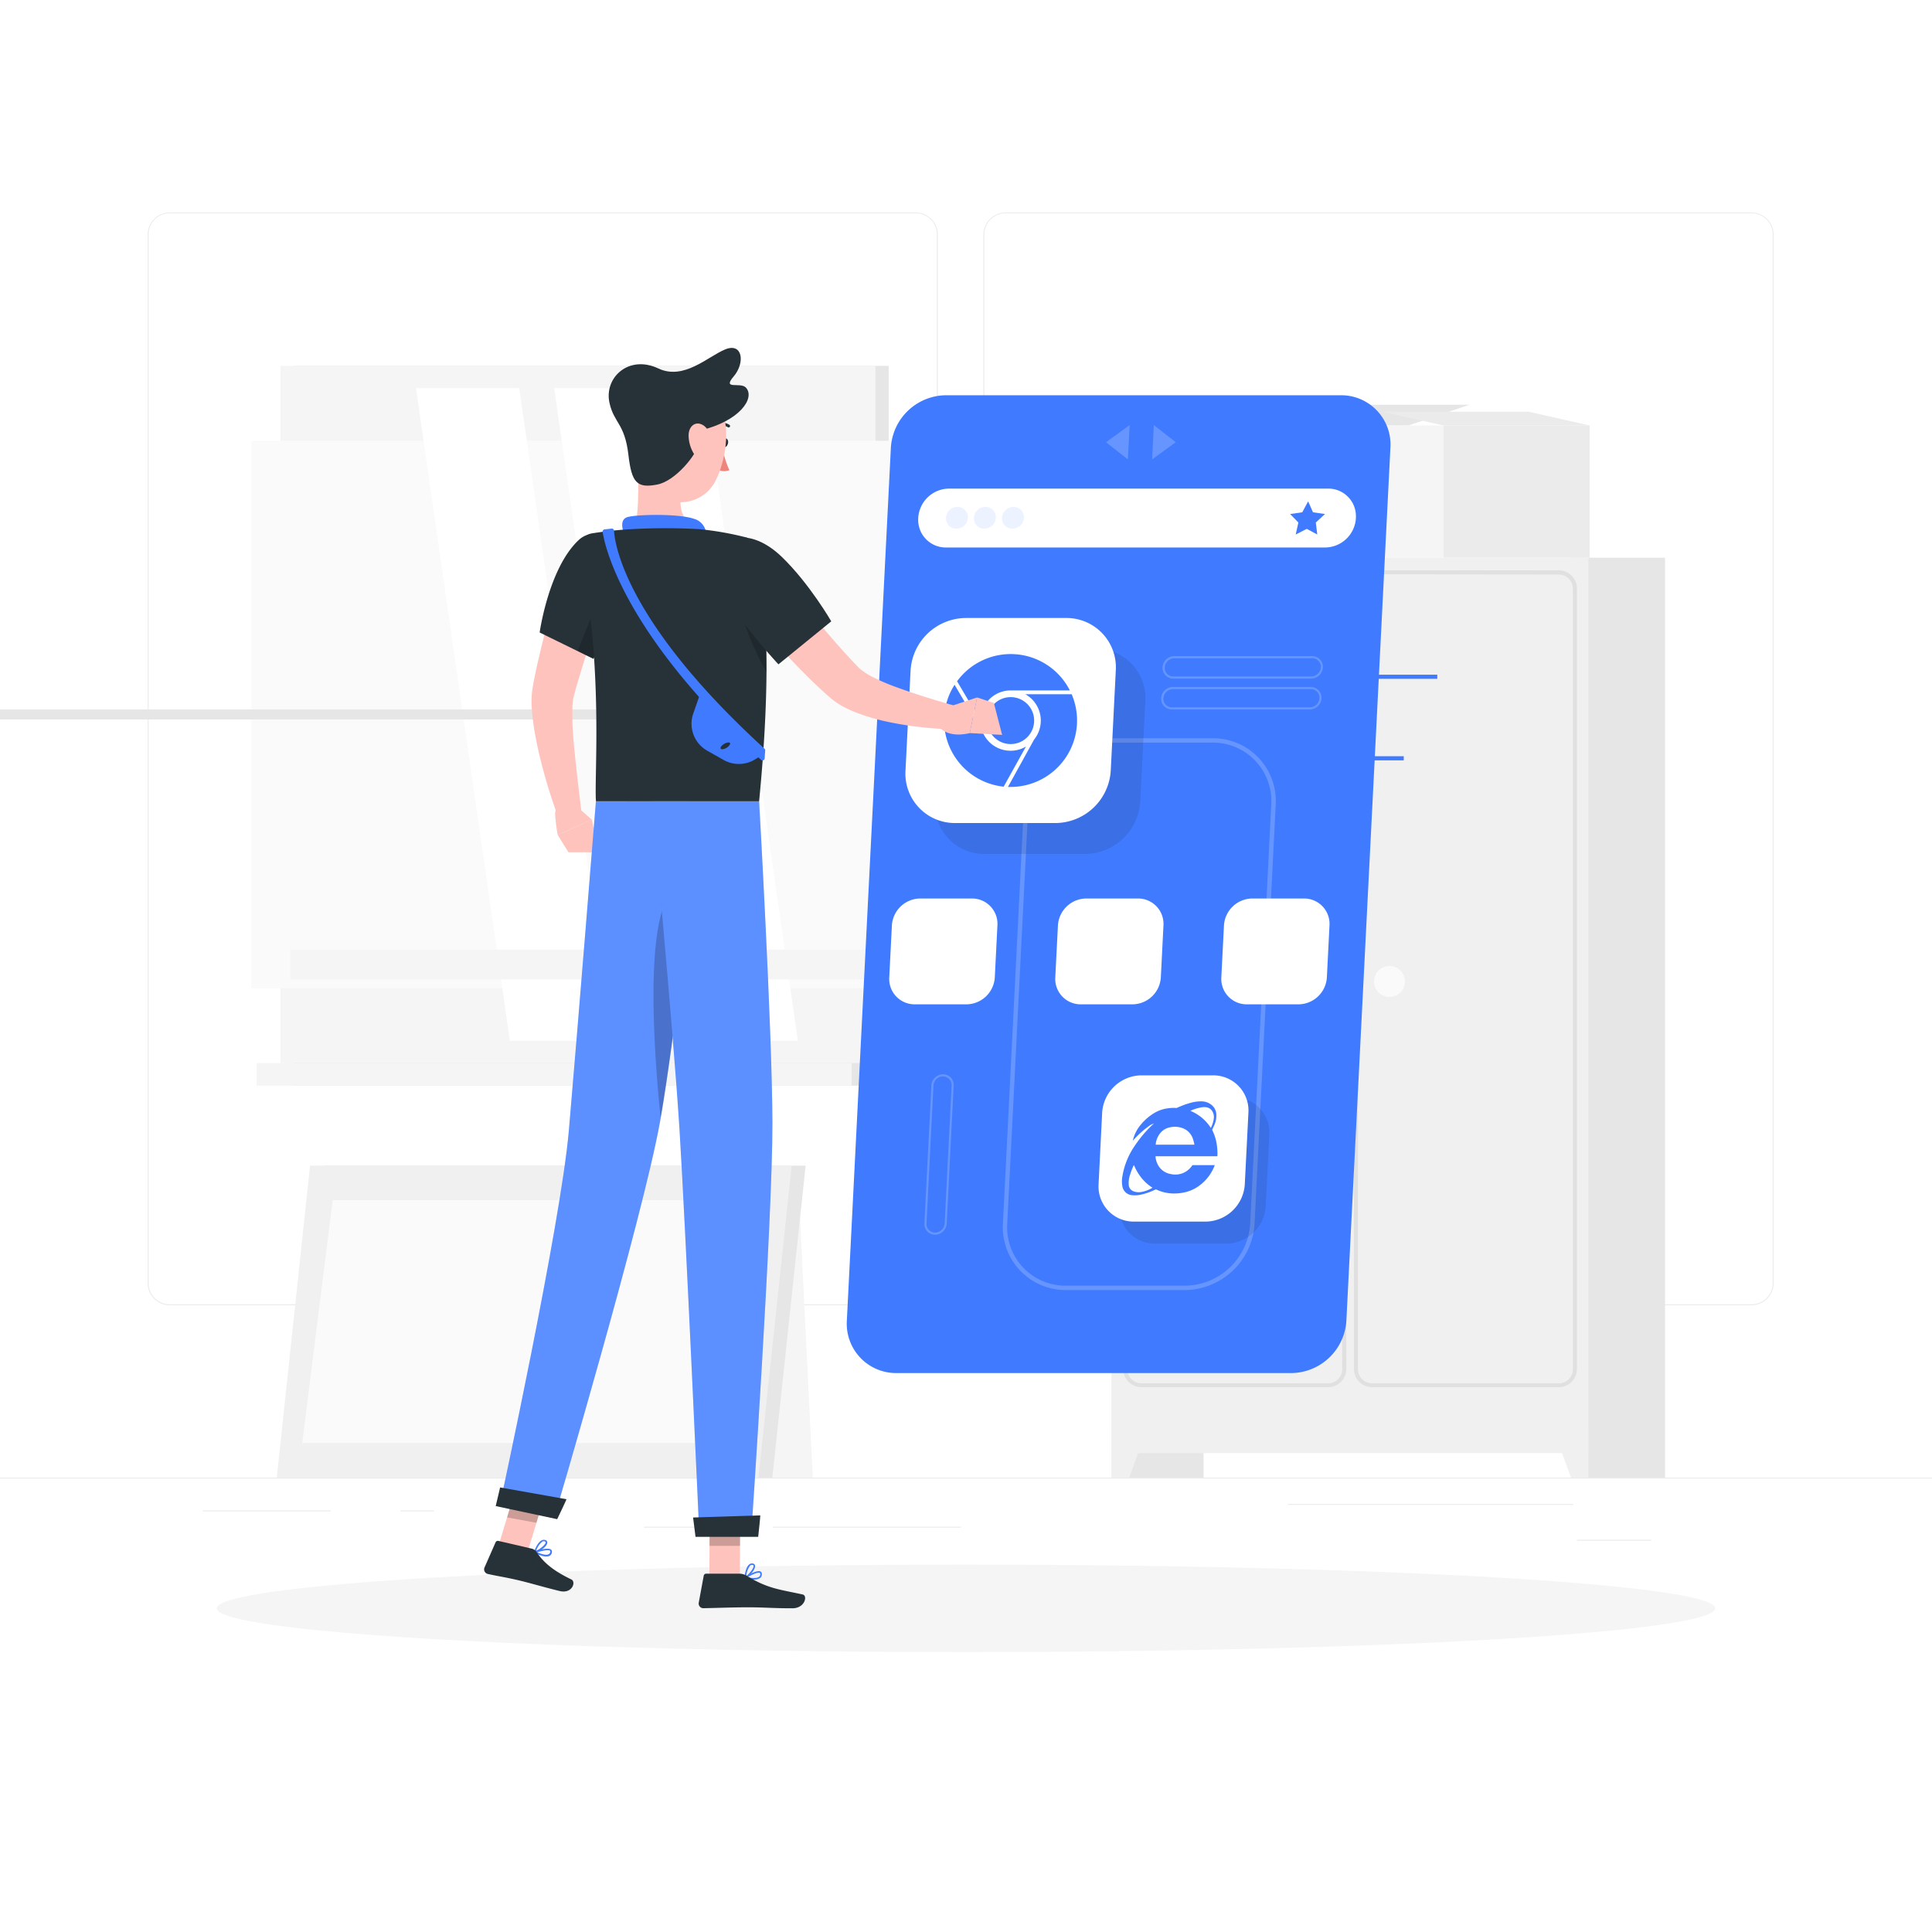 <svg class="animated" id="freepik_stories-mobile-browsers" xmlns="http://www.w3.org/2000/svg" viewBox="0 0 500 500" version="1.1" xmlns:xlink="http://www.w3.org/1999/xlink" xmlns:svgjs="http://svgjs.com/svgjs"><style>svg#freepik_stories-mobile-browsers:not(.animated) .animable {opacity: 0;}svg#freepik_stories-mobile-browsers.animated #freepik--Screen--inject-95 {animation: 1s 1 forwards cubic-bezier(.36,-0.01,.5,1.38) fadeIn;animation-delay: 0s;}            @keyframes fadeIn {                0% {                    opacity: 0;                }                100% {                    opacity: 1;                }            }        </style><g id="freepik--background-complete--inject-95" class="animable" style="transform-origin: 250px 226.87px;"><rect y="382.4" width="500" height="0.25" style="fill: rgb(235, 235, 235); transform-origin: 250px 382.525px;" id="elq9jzd666oya" class="animable"></rect><rect x="333.33" y="389.21" width="73.79" height="0.25" style="fill: rgb(235, 235, 235); transform-origin: 370.225px 389.335px;" id="elcj5t4hr4wls" class="animable"></rect><rect x="103.62" y="390.89" width="8.69" height="0.25" style="fill: rgb(235, 235, 235); transform-origin: 107.965px 391.015px;" id="elyrx1kvo6hx" class="animable"></rect><rect x="408.12" y="398.49" width="19.19" height="0.25" style="fill: rgb(235, 235, 235); transform-origin: 417.715px 398.615px;" id="elbot3pebm29r" class="animable"></rect><rect x="200" y="395.11" width="48.67" height="0.25" style="fill: rgb(235, 235, 235); transform-origin: 224.335px 395.235px;" id="el6eke4sp2qpr" class="animable"></rect><rect x="166.72" y="395.11" width="24.38" height="0.25" style="fill: rgb(235, 235, 235); transform-origin: 178.91px 395.235px;" id="eloxslozhs5ep" class="animable"></rect><rect x="52.46" y="390.89" width="33.15" height="0.25" style="fill: rgb(235, 235, 235); transform-origin: 69.035px 391.015px;" id="el0dogip3eswqq" class="animable"></rect><path d="M237,337.8H43.91a5.71,5.71,0,0,1-5.7-5.71V60.66A5.71,5.71,0,0,1,43.91,55H237a5.71,5.71,0,0,1,5.71,5.71V332.09A5.71,5.71,0,0,1,237,337.8ZM43.91,55.2a5.46,5.46,0,0,0-5.45,5.46V332.09a5.46,5.46,0,0,0,5.45,5.46H237a5.47,5.47,0,0,0,5.46-5.46V60.66A5.47,5.47,0,0,0,237,55.2Z" style="fill: rgb(235, 235, 235); transform-origin: 140.46px 196.4px;" id="el2szqcjzc7ex" class="animable"></path><path d="M453.31,337.8H260.21a5.72,5.72,0,0,1-5.71-5.71V60.66A5.72,5.72,0,0,1,260.21,55h193.1A5.71,5.71,0,0,1,459,60.66V332.09A5.71,5.71,0,0,1,453.31,337.8ZM260.21,55.2a5.47,5.47,0,0,0-5.46,5.46V332.09a5.47,5.47,0,0,0,5.46,5.46h193.1a5.47,5.47,0,0,0,5.46-5.46V60.66a5.47,5.47,0,0,0-5.46-5.46Z" style="fill: rgb(235, 235, 235); transform-origin: 356.75px 196.4px;" id="el6eig6zmauwg" class="animable"></path><g id="el3tk7pfww4d9"><rect x="76" y="94.69" width="153.99" height="180.44" style="fill: rgb(230, 230, 230); transform-origin: 152.995px 184.91px; transform: rotate(180deg);" class="animable"></rect></g><g id="el5jpwjseernl"><rect x="72.58" y="94.69" width="153.98" height="180.44" style="fill: rgb(245, 245, 245); transform-origin: 149.57px 184.91px; transform: rotate(180deg);" class="animable"></rect></g><g id="el345x6qmgo3z"><rect x="76" y="275.13" width="153.99" height="5.84" style="fill: rgb(230, 230, 230); transform-origin: 152.995px 278.05px; transform: rotate(180deg);" class="animable"></rect></g><g id="el54495arjt4c"><rect x="66.42" y="275.13" width="153.99" height="5.84" style="fill: rgb(245, 245, 245); transform-origin: 143.415px 278.05px; transform: rotate(180deg);" class="animable"></rect></g><g id="el11s0gntnniui"><rect x="65.1" y="114.07" width="168.94" height="141.68" style="fill: rgb(250, 250, 250); transform-origin: 149.57px 184.91px; transform: rotate(90deg);" class="animable"></rect></g><polygon points="206.49 269.38 182.19 100.44 143.41 100.44 167.71 269.38 206.49 269.38" style="fill: rgb(255, 255, 255); transform-origin: 174.95px 184.91px;" id="elddjrzowkirr" class="animable"></polygon><polygon points="158.66 269.38 134.37 100.44 107.66 100.44 131.96 269.38 158.66 269.38" style="fill: rgb(255, 255, 255); transform-origin: 133.16px 184.91px;" id="el7v177dng0u7" class="animable"></polygon><g id="elpeg1n5up7ig"><rect x="-4.45" y="183.61" width="168.94" height="2.59" style="fill: rgb(230, 230, 230); transform-origin: 80.02px 184.905px; transform: rotate(90deg);" class="animable"></rect></g><g id="eleihfb3hzzjw"><rect x="75.12" y="245.76" width="148.89" height="7.71" style="fill: rgb(245, 245, 245); transform-origin: 149.565px 249.615px; transform: rotate(180deg);" class="animable"></rect></g><g id="elqfia4lb6gnl"><rect x="287.72" y="144.33" width="23.76" height="238.07" style="fill: rgb(230, 230, 230); transform-origin: 299.6px 263.365px; transform: rotate(180deg);" class="animable"></rect></g><polygon points="292.23 382.4 287.72 382.4 287.72 369.56 296.96 369.56 292.23 382.4" style="fill: rgb(240, 240, 240); transform-origin: 292.34px 375.98px;" id="elzkdozrlod9" class="animable"></polygon><g id="elwn7l6bxcwv"><rect x="407.15" y="144.33" width="23.76" height="238.07" style="fill: rgb(230, 230, 230); transform-origin: 419.03px 263.365px; transform: rotate(180deg);" class="animable"></rect></g><g id="el1qcl5o3kj5ni"><rect x="287.72" y="144.33" width="123.37" height="231.74" style="fill: rgb(240, 240, 240); transform-origin: 349.405px 260.2px; transform: rotate(180deg);" class="animable"></rect></g><path d="M343.71,359H295.4a4.71,4.71,0,0,1-4.7-4.7v-202a4.71,4.71,0,0,1,4.7-4.71h48.31a4.7,4.7,0,0,1,4.7,4.71v202A4.7,4.7,0,0,1,343.71,359ZM295.4,148.6a3.65,3.65,0,0,0-3.65,3.66v202A3.65,3.65,0,0,0,295.4,358h48.31a3.66,3.66,0,0,0,3.66-3.65v-202a3.66,3.66,0,0,0-3.66-3.66Z" style="fill: rgb(224, 224, 224); transform-origin: 319.555px 253.295px;" id="el7u9fcssc8ev" class="animable"></path><path d="M403.41,359H355.1a4.71,4.71,0,0,1-4.7-4.7v-202a4.71,4.71,0,0,1,4.7-4.7h48.31a4.71,4.71,0,0,1,4.7,4.7V354.3A4.71,4.71,0,0,1,403.41,359ZM355.1,148.6a3.66,3.66,0,0,0-3.66,3.65V354.3A3.66,3.66,0,0,0,355.1,358h48.31a3.66,3.66,0,0,0,3.66-3.65v-202a3.66,3.66,0,0,0-3.66-3.65Z" style="fill: rgb(224, 224, 224); transform-origin: 379.255px 253.3px;" id="elin140ie48gs" class="animable"></path><path d="M363.6,254a4,4,0,1,1-4-4A4,4,0,0,1,363.6,254Z" style="fill: rgb(250, 250, 250); transform-origin: 359.6px 254px;" id="eltijrmvc33jl" class="animable"></path><path d="M343.24,254a4,4,0,1,1-4-4A4,4,0,0,1,343.24,254Z" style="fill: rgb(250, 250, 250); transform-origin: 339.24px 254px;" id="ellgqyb539gsc" class="animable"></path><polygon points="406.58 382.4 411.09 382.4 411.09 369.56 401.85 369.56 406.58 382.4" style="fill: rgb(240, 240, 240); transform-origin: 406.47px 375.98px;" id="el7hud4unvk7t" class="animable"></polygon><polygon points="364.51 110.11 326.66 110.11 342.44 104.75 380.29 104.75 364.51 110.11" style="fill: rgb(230, 230, 230); transform-origin: 353.475px 107.43px;" id="el9f1ssacntah" class="animable"></polygon><g id="ellv2lvcz27yc"><rect x="373.55" y="110.11" width="37.85" height="34.22" style="fill: rgb(235, 235, 235); transform-origin: 392.475px 127.22px; transform: rotate(180deg);" class="animable"></rect></g><g id="elqx1hyf2qeb8"><rect x="320.3" y="127.88" width="10.11" height="16.45" style="fill: rgb(235, 235, 235); transform-origin: 325.355px 136.105px; transform: rotate(180deg);" class="animable"></rect></g><rect x="307.77" y="127.88" width="12.53" height="16.45" style="fill: rgb(245, 245, 245); transform-origin: 314.035px 136.105px;" id="el06o8s7wi444l" class="animable"></rect><polygon points="373.55 110.11 411.4 110.11 395.62 106.56 357.77 106.56 373.55 110.11" style="fill: rgb(235, 235, 235); transform-origin: 384.585px 108.335px;" id="elwutwn8vjl" class="animable"></polygon><rect x="326.66" y="110.11" width="46.89" height="34.22" style="fill: rgb(245, 245, 245); transform-origin: 350.105px 127.22px;" id="elen9alx4z2m5" class="animable"></rect><polygon points="177.89 382.4 210.35 382.4 206.52 304.29 177.89 304.29 177.89 382.4" style="fill: rgb(245, 245, 245); transform-origin: 194.12px 343.345px;" id="eln6qoslgp0ms" class="animable"></polygon><polygon points="75.24 382.4 199.88 382.4 208.5 301.67 83.85 301.67 75.24 382.4" style="fill: rgb(230, 230, 230); transform-origin: 141.87px 342.035px;" id="elzj11mpl8a6c" class="animable"></polygon><polygon points="71.63 382.4 196.28 382.4 204.89 301.67 80.24 301.67 71.63 382.4" style="fill: rgb(240, 240, 240); transform-origin: 138.26px 342.035px;" id="elmqtswddry0d" class="animable"></polygon><polygon points="190.42 373.46 198.3 310.6 86.1 310.6 78.22 373.46 190.42 373.46" style="fill: rgb(250, 250, 250); transform-origin: 138.26px 342.03px;" id="el84etaz981w4" class="animable"></polygon></g><g id="freepik--Shadow--inject-95" class="animable" style="transform-origin: 250px 416.24px;"><ellipse id="freepik--path--inject-95" cx="250" cy="416.24" rx="193.89" ry="11.32" style="fill: rgb(245, 245, 245); transform-origin: 250px 416.24px;" class="animable"></ellipse></g><g id="freepik--Screen--inject-95" class="animable animator-active" style="transform-origin: 290.166px 228.82px;"><g id="eldueabdrt8lo"><rect x="348.16" y="174.61" width="23.81" height="1.07" style="fill: rgb(64, 123, 255); transform-origin: 360.065px 175.145px; transform: rotate(-87.13deg);" class="animable"></rect></g><g id="el3q1fs4pbr9d"><rect x="354.71" y="195.71" width="8.58" height="1.07" style="fill: rgb(64, 123, 255); transform-origin: 359px 196.245px; transform: rotate(-87.13deg);" class="animable"></rect></g><path d="M334.22,355.35H232a12.77,12.77,0,0,1-12.84-13.53l11.4-226a14.42,14.42,0,0,1,14.21-13.53H347a12.76,12.76,0,0,1,12.84,13.53l-11.4,226A14.43,14.43,0,0,1,334.22,355.35Z" style="fill: rgb(64, 123, 255); transform-origin: 289.5px 228.82px;" id="elrkp174kr0qp" class="animable"></path><g id="elbweobo5jikl"><path d="M306.71,333.86H275.88a16.24,16.24,0,0,1-16.32-17.18L265,208.18a18.22,18.22,0,0,1,18-17.12h30.83a16.24,16.24,0,0,1,16.32,17.18l-5.48,108.5A18.22,18.22,0,0,1,306.71,333.86ZM283,192.19a17.09,17.09,0,0,0-16.86,16.05l-5.47,108.5a15.09,15.09,0,0,0,15.19,16h30.83a17.09,17.09,0,0,0,16.86-16.05L329,208.18a15.11,15.11,0,0,0-15.19-16Z" style="fill: rgb(255, 255, 255); opacity: 0.2; transform-origin: 294.855px 262.46px;" class="animable"></path></g><g id="el54kucg1txoh"><path d="M280.83,221h-26a12.77,12.77,0,0,1-12.85-13.53l1.31-26.05a14.44,14.44,0,0,1,14.22-13.53h26.05a12.77,12.77,0,0,1,12.85,13.53l-1.31,26.05A14.43,14.43,0,0,1,280.83,221Z" style="opacity: 0.1; transform-origin: 269.195px 194.445px;" class="animable"></path></g><path d="M273.25,213H247.19a12.78,12.78,0,0,1-12.85-13.53l1.32-26a14.43,14.43,0,0,1,14.21-13.53h26.06a12.77,12.77,0,0,1,12.84,13.53l-1.31,26A14.43,14.43,0,0,1,273.25,213Z" style="fill: rgb(255, 255, 255); transform-origin: 261.555px 186.47px;" id="elhn3cqsnveh" class="animable"></path><g id="elkhg0wg25oh8"><path d="M317.43,321.84H298.87a9.11,9.11,0,0,1-9.16-9.64l.94-18.56A10.28,10.28,0,0,1,300.78,284h18.56a9.11,9.11,0,0,1,9.16,9.64l-.94,18.56A10.28,10.28,0,0,1,317.43,321.84Z" style="opacity: 0.1; transform-origin: 309.105px 302.92px;" class="animable"></path></g><path d="M312,316.15H293.46a9.1,9.1,0,0,1-9.15-9.64l.93-18.57a10.29,10.29,0,0,1,10.13-9.64h18.57a9.1,9.1,0,0,1,9.15,9.64l-.94,18.57A10.27,10.27,0,0,1,312,316.15Z" style="fill: rgb(255, 255, 255); transform-origin: 303.7px 297.225px;" id="eln2h7sgi36zh" class="animable"></path><path d="M250.15,259.92h-13.4a6.57,6.57,0,0,1-6.61-7l.68-13.39a7.42,7.42,0,0,1,7.31-7h13.39a6.57,6.57,0,0,1,6.61,7L257.45,253A7.42,7.42,0,0,1,250.15,259.92Z" style="fill: rgb(255, 255, 255); transform-origin: 244.135px 246.225px;" id="elr2b4yu7hzb" class="animable"></path><path d="M336.08,259.92H322.69a6.57,6.57,0,0,1-6.61-7l.68-13.39a7.42,7.42,0,0,1,7.3-7h13.4a6.57,6.57,0,0,1,6.61,7L343.39,253A7.42,7.42,0,0,1,336.08,259.92Z" style="fill: rgb(255, 255, 255); transform-origin: 330.075px 246.225px;" id="elpidayxfgz0k" class="animable"></path><path d="M293.12,259.92h-13.4a6.57,6.57,0,0,1-6.61-7l.68-13.39a7.42,7.42,0,0,1,7.31-7h13.39a6.57,6.57,0,0,1,6.61,7L300.42,253A7.42,7.42,0,0,1,293.12,259.92Z" style="fill: rgb(255, 255, 255); transform-origin: 287.105px 246.225px;" id="elfa0k6yrjegm" class="animable"></path><path d="M343,141.69H244.81a7.13,7.13,0,0,1-7.17-7.56V134a8.06,8.06,0,0,1,7.93-7.55h98.15A7.13,7.13,0,0,1,350.9,134v.18A8.06,8.06,0,0,1,343,141.69Z" style="fill: rgb(255, 255, 255); transform-origin: 294.27px 134.07px;" id="eltguv3av8tza" class="animable"></path><polygon points="338.55 129.75 339.8 132.58 342.9 133.03 340.53 135.23 340.91 138.33 338.19 136.87 335.33 138.33 336.02 135.23 333.88 133.03 337.02 132.58 338.55 129.75" style="fill: rgb(64, 123, 255); transform-origin: 338.39px 134.04px;" id="elt4bgaqwq33" class="animable"></polygon><g id="elqhqijodyb8"><path d="M250.49,134a3,3,0,0,1-3,2.82,2.65,2.65,0,0,1-2.67-2.82,3,3,0,0,1,3-2.82A2.66,2.66,0,0,1,250.49,134Z" style="fill: rgb(64, 123, 255); opacity: 0.1; transform-origin: 247.655px 134px;" class="animable"></path></g><g id="elaa23rqpu5e5"><path d="M257.72,134a3,3,0,0,1-3,2.82,2.66,2.66,0,0,1-2.68-2.82,3,3,0,0,1,3-2.82A2.66,2.66,0,0,1,257.72,134Z" style="fill: rgb(64, 123, 255); opacity: 0.1; transform-origin: 254.88px 134px;" class="animable"></path></g><g id="els375xrmrcjs"><path d="M265,134a3,3,0,0,1-3,2.82,2.65,2.65,0,0,1-2.68-2.82,3,3,0,0,1,3-2.82A2.66,2.66,0,0,1,265,134Z" style="fill: rgb(64, 123, 255); opacity: 0.1; transform-origin: 262.16px 134px;" class="animable"></path></g><g id="el5zc6hssjno"><polygon points="286.24 114.45 291.9 118.89 292.35 110.02 286.24 114.45" style="fill: rgb(255, 255, 255); opacity: 0.2; transform-origin: 289.295px 114.455px;" class="animable"></polygon></g><g id="eljfh44g7e90c"><polygon points="304.28 114.45 298.17 118.89 298.61 110.02 304.28 114.45" style="fill: rgb(255, 255, 255); opacity: 0.2; transform-origin: 301.225px 114.455px;" class="animable"></polygon></g><g id="elaebwjvgw9m"><path d="M339.35,175.62h-35.7a2.77,2.77,0,0,1-2.78-2.92,3.08,3.08,0,0,1,3-2.9h35.71a2.77,2.77,0,0,1,2.78,2.93A3.09,3.09,0,0,1,339.35,175.62Zm-35.44-5.26a2.52,2.52,0,0,0-2.48,2.37,2.19,2.19,0,0,0,2.22,2.33h35.7a2.52,2.52,0,0,0,2.49-2.36,2.21,2.21,0,0,0-.61-1.65,2.17,2.17,0,0,0-1.61-.69Z" style="fill: rgb(255, 255, 255); opacity: 0.2; transform-origin: 321.615px 172.71px;" class="animable"></path></g><g id="elqrorcis8mxj"><path d="M339,183.61h-35.7a2.75,2.75,0,0,1-2.78-2.92,3.08,3.08,0,0,1,3-2.9h35.71a2.76,2.76,0,0,1,2.77,2.93A3.08,3.08,0,0,1,339,183.61Zm-35.44-5.26a2.52,2.52,0,0,0-2.48,2.37,2.23,2.23,0,0,0,.6,1.65,2.2,2.2,0,0,0,1.62.68H339a2.51,2.51,0,0,0,2.48-2.36,2.21,2.21,0,0,0-2.21-2.34Z" style="fill: rgb(255, 255, 255); opacity: 0.2; transform-origin: 321.26px 180.7px;" class="animable"></path></g><g id="el9ojrf9lqjy"><path d="M242,319.55a2.72,2.72,0,0,1-2-.86,2.75,2.75,0,0,1-.76-2.07l1.8-35.7a3.09,3.09,0,0,1,3-2.9A2.76,2.76,0,0,1,246.8,281l-1.8,35.7A3.08,3.08,0,0,1,242,319.55Zm2.06-41a2.52,2.52,0,0,0-2.48,2.37l-1.8,35.7h0A2.21,2.21,0,0,0,242,319a2.52,2.52,0,0,0,2.48-2.37l1.8-35.7a2.21,2.21,0,0,0-2.22-2.34Zm-4.56,38.06h0Z" style="fill: rgb(255, 255, 255); opacity: 0.2; transform-origin: 243.022px 298.785px;" class="animable"></path></g><g id="elswhrk868zsn"><circle cx="261.56" cy="186.49" r="6.08" style="fill: rgb(64, 123, 255); transform-origin: 261.56px 186.49px; transform: rotate(-9.18deg);" class="animable"></circle></g><path d="M253.76,186.59v-.1a7.81,7.81,0,0,1,7.8-7.81l.27,0h15.05a17.18,17.18,0,0,0-29.19-2.37Z" style="fill: rgb(64, 123, 255); transform-origin: 262.285px 177.93px;" id="elgbgli8acadd" class="animable"></path><path d="M265.34,179.66a7.81,7.81,0,0,1,2.28,11.74l-6.76,12.26.7,0a17.2,17.2,0,0,0,15.78-24Z" style="fill: rgb(64, 123, 255); transform-origin: 269.801px 191.66px;" id="el57xe7z1toot" class="animable"></path><path d="M265.52,193.2a7.71,7.71,0,0,1-4,1.09,7.79,7.79,0,0,1-7.11-4.6l-7.37-12.47a17.2,17.2,0,0,0,12.71,26.37Z" style="fill: rgb(64, 123, 255); transform-origin: 254.926px 190.405px;" id="elt08h42i206l" class="animable"></path><path d="M315,299.24H299.16c-.1,0-.12,0-.11.13a5.29,5.29,0,0,0,.53,1.91,4.6,4.6,0,0,0,3.4,2.56,5.59,5.59,0,0,0,1.73.11,5.12,5.12,0,0,0,2.83-1.21,6,6,0,0,0,1-1.11.2.2,0,0,1,.16-.09h5.67c0,.1-.07.19-.1.29a11.53,11.53,0,0,1-4.75,5.59,10.09,10.09,0,0,1-3.65,1.29,11.81,11.81,0,0,1-2.3.16,10.72,10.72,0,0,1-4.27-1,.31.31,0,0,0-.31,0,17.32,17.32,0,0,1-3.64,1.29,7.19,7.19,0,0,1-2.17.17,2.78,2.78,0,0,1-2.73-2.43,7,7,0,0,1,0-2.33,19.46,19.46,0,0,1,3.12-7.89,32,32,0,0,1,4.78-5.67,3.61,3.61,0,0,1,.3-.25l0,0-.16.05a4.5,4.5,0,0,0-1.18.64,25,25,0,0,0-3.62,3.2c-.17.17-.33.35-.5.53h0c0-.16.06-.33.11-.48a9.57,9.57,0,0,1,1.94-3.64,13.25,13.25,0,0,1,3.87-3.23,8.86,8.86,0,0,1,3.13-1,10.52,10.52,0,0,1,2.17-.09.64.64,0,0,0,.28-.07,22.06,22.06,0,0,1,3.7-1.33,9.67,9.67,0,0,1,2.39-.31,4.18,4.18,0,0,1,2.64.82,3.34,3.34,0,0,1,1.35,2.36,6,6,0,0,1-.41,2.74c-.18.45-.4.88-.61,1.32a.25.25,0,0,0,0,.25,12.3,12.3,0,0,1,1.13,3.54,16.56,16.56,0,0,1,.19,3.06S315,299.19,315,299.24Zm-5.92-3a1.34,1.34,0,0,0,0-.21,12.22,12.22,0,0,0-.37-1.35,4.43,4.43,0,0,0-2.74-2.75,5.85,5.85,0,0,0-3.16-.18,4.28,4.28,0,0,0-2.52,1.48,5.67,5.67,0,0,0-1.15,2.5c0,.16,0,.33-.08.51Zm-15.63,5.28-.08.14a17.93,17.93,0,0,0-.9,2.34,6.45,6.45,0,0,0-.35,2.65,1.91,1.91,0,0,0,1.14,1.62,3.79,3.79,0,0,0,2.18.2,8.17,8.17,0,0,0,2.67-1l.15-.1a11.14,11.14,0,0,1-2.85-2.53A13.52,13.52,0,0,1,293.47,301.53Zm19.9-9.61.07-.12a7.51,7.51,0,0,0,.7-2.26,2.79,2.79,0,0,0-.21-1.61,2.2,2.2,0,0,0-1.53-1.33,4.09,4.09,0,0,0-1.48,0,11,11,0,0,0-2.69.83l-.14.07A11.32,11.32,0,0,1,313.37,291.92Z" style="fill: rgb(64, 123, 255); transform-origin: 302.715px 297.188px;" id="el5py7e9krbz" class="animable"></path></g><g id="freepik--Character--inject-95" class="animable" style="transform-origin: 192.32px 253.131px;"><path d="M148.38,207.94l4.77,4.16-8.81,4a45.68,45.68,0,0,1-.67-5.3,2.45,2.45,0,0,1,2.24-2.64Z" style="fill: rgb(255, 195, 189); transform-origin: 148.406px 212.02px;" id="el1wa0sdwo54p" class="animable"></path><polygon points="154.92 220.56 147.11 220.56 144.34 216.09 153.15 212.1 154.92 220.56" style="fill: rgb(255, 195, 189); transform-origin: 149.63px 216.33px;" id="el8gdlqkdy6ap" class="animable"></polygon><path d="M199.56,145.9c3.33,4.22,6.79,8.55,10.24,12.75s7,8.35,10.6,12.23l1.37,1.43.52.53a3.89,3.89,0,0,0,.46.41,18.05,18.05,0,0,0,2.68,1.75,54.39,54.39,0,0,0,7,3c5,1.82,10.25,3.41,15.46,4.87l-.77,5.88a92.19,92.19,0,0,1-17.22-1.91,52.35,52.35,0,0,1-8.74-2.6,25.82,25.82,0,0,1-4.57-2.35c-.4-.28-.78-.53-1.19-.87l-.6-.49-.43-.38-1.64-1.47a163.64,163.64,0,0,1-12-12.37c-3.76-4.28-7.29-8.62-10.72-13.24Z" style="fill: rgb(255, 195, 189); transform-origin: 218.95px 167.325px;" id="elks6i5wl0d8" class="animable"></path><polygon points="257.21 181.93 259.35 190.19 250.97 189.72 252.87 180.5 257.21 181.93" style="fill: rgb(255, 195, 189); transform-origin: 255.16px 185.345px;" id="elapdl3f5qtl" class="animable"></polygon><path d="M245.55,182.91l7.32-2.41-1.9,9.22s-6.47,1.89-8.79-2.84Z" style="fill: rgb(255, 195, 189); transform-origin: 247.525px 185.296px;" id="el320m68khl8g" class="animable"></path><path d="M157.75,149.43c-1.52,5.21-3.11,10.45-4.73,15.64l-2.4,7.78-1.16,3.85-.55,1.9-.46,1.72a15.93,15.93,0,0,0-.32,3c0,1.19,0,2.45,0,3.73.13,2.57.33,5.22.61,7.88.54,5.33,1.2,10.77,1.86,16.14l-5.75,1.46a142.13,142.13,0,0,1-5-16.07c-.66-2.74-1.27-5.52-1.7-8.41-.21-1.45-.4-2.93-.51-4.48a23.84,23.84,0,0,1,.14-5.2c.08-.57.14-.82.21-1.21l.19-1.08.43-2.1c.29-1.39.6-2.76.93-4.12q.94-4.08,2-8.08c1.42-5.36,3-10.64,4.68-15.91Z" style="fill: rgb(255, 195, 189); transform-origin: 147.655px 179.2px;" id="el0cja71c59th" class="animable"></path><path d="M186.91,114.41c-.13.62.09,1.21.49,1.31s.84-.32,1-.94-.09-1.21-.49-1.31S187,113.79,186.91,114.41Z" style="fill: rgb(38, 50, 56); transform-origin: 187.661px 114.595px;" id="el5isomhqw6e4" class="animable"></path><path d="M186.94,115.61a23.77,23.77,0,0,0,1.82,6.07,3.64,3.64,0,0,1-3.07-.18Z" style="fill: rgb(237, 132, 126); transform-origin: 187.225px 118.773px;" id="elp8z2shmvrxf" class="animable"></path><path d="M188.56,110.63a.38.38,0,0,0,.31-.16.37.37,0,0,0-.09-.52,3.66,3.66,0,0,0-3.39-.26.37.37,0,0,0,.29.69,2.93,2.93,0,0,1,2.67.18A.4.4,0,0,0,188.56,110.63Z" style="fill: rgb(38, 50, 56); transform-origin: 187.05px 110.011px;" id="elpar4pdr142" class="animable"></path><path d="M165.48,116.39c-.7,7.26.33,14.29-1.3,20.6,0,0,1.81,5.86,12.54,5.86,11.8,0,5.41-5.86,5.41-5.86-6.5-1.54-6.52-6.31-5.57-10.8Z" style="fill: rgb(255, 195, 189); transform-origin: 174.019px 129.62px;" id="elklrxzn8r5xq" class="animable"></path><path d="M161.9,139c-.92-1.85-1.53-4.48.37-5.14,2.09-.73,13.26-1,17.31.4a4.27,4.27,0,0,1,3.06,5.13Z" style="fill: rgb(64, 123, 255); transform-origin: 171.892px 136.325px;" id="elo9clwtk3kjl" class="animable"></path><path d="M140.46,402.69a9.87,9.87,0,0,1-2.13-.82.2.2,0,0,1-.11-.19.19.19,0,0,1,.14-.18c.35-.12,3.45-1.15,4.27-.45a.66.66,0,0,1,.2.64,1.21,1.21,0,0,1-.66,1A2.59,2.59,0,0,1,140.46,402.69Zm-1.49-1c1.36.62,2.47.83,3,.55a.81.81,0,0,0,.44-.66.24.24,0,0,0-.07-.26C141.94,401,140.22,401.35,139,401.73Z" style="fill: rgb(64, 123, 255); transform-origin: 140.534px 401.822px;" id="elsbvyzqkmeud" class="animable"></path><path d="M138.38,401.89a.17.17,0,0,1-.1-.06.19.19,0,0,1-.05-.2c0-.1.8-2.48,2-3a1.12,1.12,0,0,1,.91-.06h0a.65.65,0,0,1,.5.67c0,1-2.15,2.42-3.13,2.69Zm2.5-3a.73.73,0,0,0-.5.06,5,5,0,0,0-1.62,2.4c1-.45,2.42-1.59,2.45-2.17,0-.05,0-.17-.25-.27h0Z" style="fill: rgb(64, 123, 255); transform-origin: 139.93px 400.215px;" id="elewgvkx4kpr" class="animable"></path><path d="M195.08,408.8a10.45,10.45,0,0,1-2.26-.31.2.2,0,0,1-.15-.17.22.22,0,0,1,.09-.21c.32-.19,3.1-1.9,4.05-1.41a.64.64,0,0,1,.35.58,1.23,1.23,0,0,1-.42,1.08A2.65,2.65,0,0,1,195.08,408.8Zm-1.66-.6c1.46.29,2.59.24,3.06-.16a.82.82,0,0,0,.28-.74.26.26,0,0,0-.13-.24C196.13,406.81,194.55,407.54,193.42,408.2Z" style="fill: rgb(64, 123, 255); transform-origin: 194.918px 407.709px;" id="elyvhjne8oj3" class="animable"></path><path d="M192.87,408.49a.2.2,0,0,1-.11,0,.2.2,0,0,1-.09-.19c0-.1.21-2.59,1.21-3.41a1.1,1.1,0,0,1,.87-.26h0a.66.66,0,0,1,.65.53c.19,1-1.54,2.85-2.43,3.34Zm1.74-3.49a.72.72,0,0,0-.47.17,5,5,0,0,0-1,2.71c.89-.68,2-2.1,1.88-2.67,0,0,0-.18-.3-.21h-.09Z" style="fill: rgb(64, 123, 255); transform-origin: 194.042px 406.56px;" id="el2c2w0i19n1t" class="animable"></path><polygon points="183.59 408.18 191.48 408.18 191.56 389.9 183.67 389.9 183.59 408.18" style="fill: rgb(255, 195, 189); transform-origin: 187.575px 399.04px;" id="elodshjt7dkh" class="animable"></polygon><polygon points="128.59 401.42 136.19 402.81 141.64 384.82 134.04 383.43 128.59 401.42" style="fill: rgb(255, 195, 189); transform-origin: 135.115px 393.12px;" id="elo9l3yjpotad" class="animable"></polygon><path d="M137.64,400.79l-8.63-2a.65.65,0,0,0-.76.37l-2.87,6.53a1.22,1.22,0,0,0,.86,1.65c3,.66,4.52.82,8.31,1.72,2.34.55,7.1,1.94,10.32,2.7s4.28-2.36,3-3c-5.66-2.71-7.54-5-9.1-7.2A2,2,0,0,0,137.64,400.79Z" style="fill: rgb(38, 50, 56); transform-origin: 136.844px 405.324px;" id="el6m16z5jjibv" class="animable"></path><path d="M191.39,407.26h-8.62a.66.66,0,0,0-.65.54l-1.29,7a1.2,1.2,0,0,0,1.19,1.4c3.11-.05,7.6-.23,11.51-.23,4.57,0,6.19.25,11.55.25,3.24,0,4-3.28,2.65-3.57-6.23-1.36-8.95-1.5-14.41-4.79A3.74,3.74,0,0,0,191.39,407.26Z" style="fill: rgb(38, 50, 56); transform-origin: 194.59px 411.74px;" id="elqeokhemvtsn" class="animable"></path><path d="M149.66,139.86c-7.7,7.34-10,23.83-10,23.83l13.92,6.82a118.85,118.85,0,0,0,6.87-17.75C163.23,143.08,155.23,134.54,149.66,139.86Z" style="fill: rgb(38, 50, 56); transform-origin: 150.34px 154.367px;" id="elj3yu1bo5hyb" class="animable"></path><g id="ellrvkquo40xc"><path d="M156.58,150.75l-7.09,17.74,4.09,2s2.29-4.61,4.56-10.72Z" style="opacity: 0.2; transform-origin: 153.815px 160.62px;" class="animable"></path></g><path d="M198.37,174c-.06,8.81-.59,19.77-1.91,33.37H154.24c-.52-6.2,2.07-35.43-4.21-64.69a3.88,3.88,0,0,1,3.19-4.65,96.6,96.6,0,0,1,10-1.07,155.5,155.5,0,0,1,17.94,0,80.85,80.85,0,0,1,12.23,2.19s3.61,3.91,4.7,22.25C198.28,165.05,198.39,169.22,198.37,174Z" style="fill: rgb(38, 50, 56); transform-origin: 174.158px 172.036px;" id="ellbxm7vnj72" class="animable"></path><path d="M158.28,136.8l-1.84.21a.55.55,0,0,0-.48.63c.57,3.77,5.36,26.21,41,59a.55.55,0,0,0,.93-.36l.14-2.07a.54.54,0,0,0-.18-.45C162,161,159.11,140.91,158.9,137.31A.55.55,0,0,0,158.28,136.8Z" style="fill: rgb(64, 123, 255); transform-origin: 176.993px 166.794px;" id="elkmpiyp3i50s" class="animable"></path><path d="M181.13,179.74l16.21,15.58-1.88,1.18a8,8,0,0,1-8.18.18L183,194.26a8,8,0,0,1-3.6-9.55Z" style="fill: rgb(64, 123, 255); transform-origin: 188.153px 188.728px;" id="ell49lm9ednoi" class="animable"></path><path d="M186.49,193.71c.14.32.79.26,1.46-.12s1.09-.94,1-1.25-.79-.26-1.46.12S186.35,193.4,186.49,193.71Z" style="fill: rgb(38, 50, 56); transform-origin: 187.714px 193.027px;" id="elfiq8skc7l7o" class="animable"></path><g id="ellljifjhikge"><path d="M198.37,174c-2.56-4.66-7.2-14-6.54-19.35l6.23,6.75C198.28,165.05,198.39,169.22,198.37,174Z" style="opacity: 0.2; transform-origin: 195.069px 164.325px;" class="animable"></path></g><path d="M185.08,146.32c-.67,7.49,16.38,25.61,16.38,25.61l13.67-11.13s-5.62-9.74-12.78-16.66C194.36,136.42,185.83,137.89,185.08,146.32Z" style="fill: rgb(38, 50, 56); transform-origin: 200.095px 155.513px;" id="elvf1tbj0qbyp" class="animable"></path><g id="el1gv3bygvl9v"><g style="opacity: 0.2; transform-origin: 161.395px 391.745px;" class="animable"><polygon points="191.56 389.9 191.52 400.06 183.62 400.06 183.66 389.9 191.56 389.9" id="el8igfqlgfv4r" class="animable" style="transform-origin: 187.59px 394.98px;"></polygon><polygon points="134.04 383.43 141.64 384.83 138.83 394.1 131.23 392.7 134.04 383.43" id="elmmrn34213x" class="animable" style="transform-origin: 136.435px 388.765px;"></polygon></g></g><path d="M166.6,107.89c-1.15,7.77-2.22,12.25.78,17.14a10.18,10.18,0,0,0,18-1c3.09-6.47,4.46-18.09-2.32-23A10.29,10.29,0,0,0,166.6,107.89Z" style="fill: rgb(255, 195, 189); transform-origin: 176.681px 114.449px;" id="el9cmu1hlsquk" class="animable"></path><path d="M180.61,115.08c-.06,2.21-5.73,9.44-10.56,10.33-5.23,1-6.58-.51-7.41-7.64-.95-8.2-3.7-8.2-4.89-13.43-1.51-6.59,4.95-12.59,12.59-9,6.62,3.15,12.74-3,17.3-4.9s5.27,3.43,2.22,7,1.77,1.36,3.17,2.86c2.5,2.69-1.6,8.71-11.83,11.1C183,113.33,180.61,115.08,180.61,115.08Z" style="fill: rgb(38, 50, 56); transform-origin: 175.636px 107.865px;" id="ely8123tqvvu" class="animable"></path><path d="M178.21,112.69a9.29,9.29,0,0,0,1.86,5.47c1.59,2.07,3.44,1.06,3.88-1.23.4-2.06.06-5.62-1.95-6.87S178.21,110.32,178.21,112.69Z" style="fill: rgb(255, 195, 189); transform-origin: 181.154px 114.447px;" id="eleb0ve3jd4u" class="animable"></path><path d="M181.48,207.4s-6.62,60.32-10.67,82.92c-4.43,24.75-27.37,102.43-27.37,102.43l-14.14-3s15.79-72.67,17.92-97.17c2.31-26.6,7-85.17,7-85.17Z" style="fill: rgb(64, 123, 255); transform-origin: 155.39px 300.075px;" id="elbenh7urcspq" class="animable"></path><g id="eltgf4mj6o6bf"><path d="M181.48,207.4s-6.62,60.32-10.67,82.92c-4.43,24.75-27.37,102.43-27.37,102.43l-14.14-3s15.79-72.67,17.92-97.17c2.31-26.6,7-85.17,7-85.17Z" style="fill: rgb(255, 255, 255); opacity: 0.15; transform-origin: 155.39px 300.075px;" class="animable"></path></g><path d="M146.61,388c.06,0-2.41,5.16-2.41,5.16l-15.91-3.39,1.14-4.82Z" style="fill: rgb(38, 50, 56); transform-origin: 137.451px 389.055px;" id="elysmgw0haw3b" class="animable"></path><g id="el3bmypt6e5rp"><path d="M176.65,228.9c-10.28,2-7.69,40.65-5.68,60.52,2.45-14,5.78-41.07,8-60.24A3.52,3.52,0,0,0,176.65,228.9Z" style="opacity: 0.2; transform-origin: 174.047px 259.118px;" class="animable"></path></g><path d="M196.46,207.4s3.37,59,3.44,83.09c.07,25-5.51,107-5.51,107H181s-3.6-80.51-5.14-105.1c-1.69-26.81-7.17-85-7.17-85Z" style="fill: rgb(64, 123, 255); transform-origin: 184.295px 302.44px;" id="elhs0nnn788t8" class="animable"></path><g id="ell84z5twzlor"><path d="M196.46,207.4s3.37,59,3.44,83.09c.07,25-5.51,107-5.51,107H181s-3.6-80.51-5.14-105.1c-1.69-26.81-7.17-85-7.17-85Z" style="fill: rgb(255, 255, 255); opacity: 0.15; transform-origin: 184.295px 302.44px;" class="animable"></path></g><path d="M196.76,392.18c.06,0-.54,5.55-.54,5.55H180l-.63-5Z" style="fill: rgb(38, 50, 56); transform-origin: 188.067px 394.955px;" id="elq6h2pf2ug8m" class="animable"></path></g><defs>     <filter id="active" height="200%">         <feMorphology in="SourceAlpha" result="DILATED" operator="dilate" radius="2"></feMorphology>                <feFlood flood-color="#32DFEC" flood-opacity="1" result="PINK"></feFlood>        <feComposite in="PINK" in2="DILATED" operator="in" result="OUTLINE"></feComposite>        <feMerge>            <feMergeNode in="OUTLINE"></feMergeNode>            <feMergeNode in="SourceGraphic"></feMergeNode>        </feMerge>    </filter>    <filter id="hover" height="200%">        <feMorphology in="SourceAlpha" result="DILATED" operator="dilate" radius="2"></feMorphology>                <feFlood flood-color="#ff0000" flood-opacity="0.5" result="PINK"></feFlood>        <feComposite in="PINK" in2="DILATED" operator="in" result="OUTLINE"></feComposite>        <feMerge>            <feMergeNode in="OUTLINE"></feMergeNode>            <feMergeNode in="SourceGraphic"></feMergeNode>        </feMerge>            <feColorMatrix type="matrix" values="0   0   0   0   0                0   1   0   0   0                0   0   0   0   0                0   0   0   1   0 "></feColorMatrix>    </filter></defs></svg>